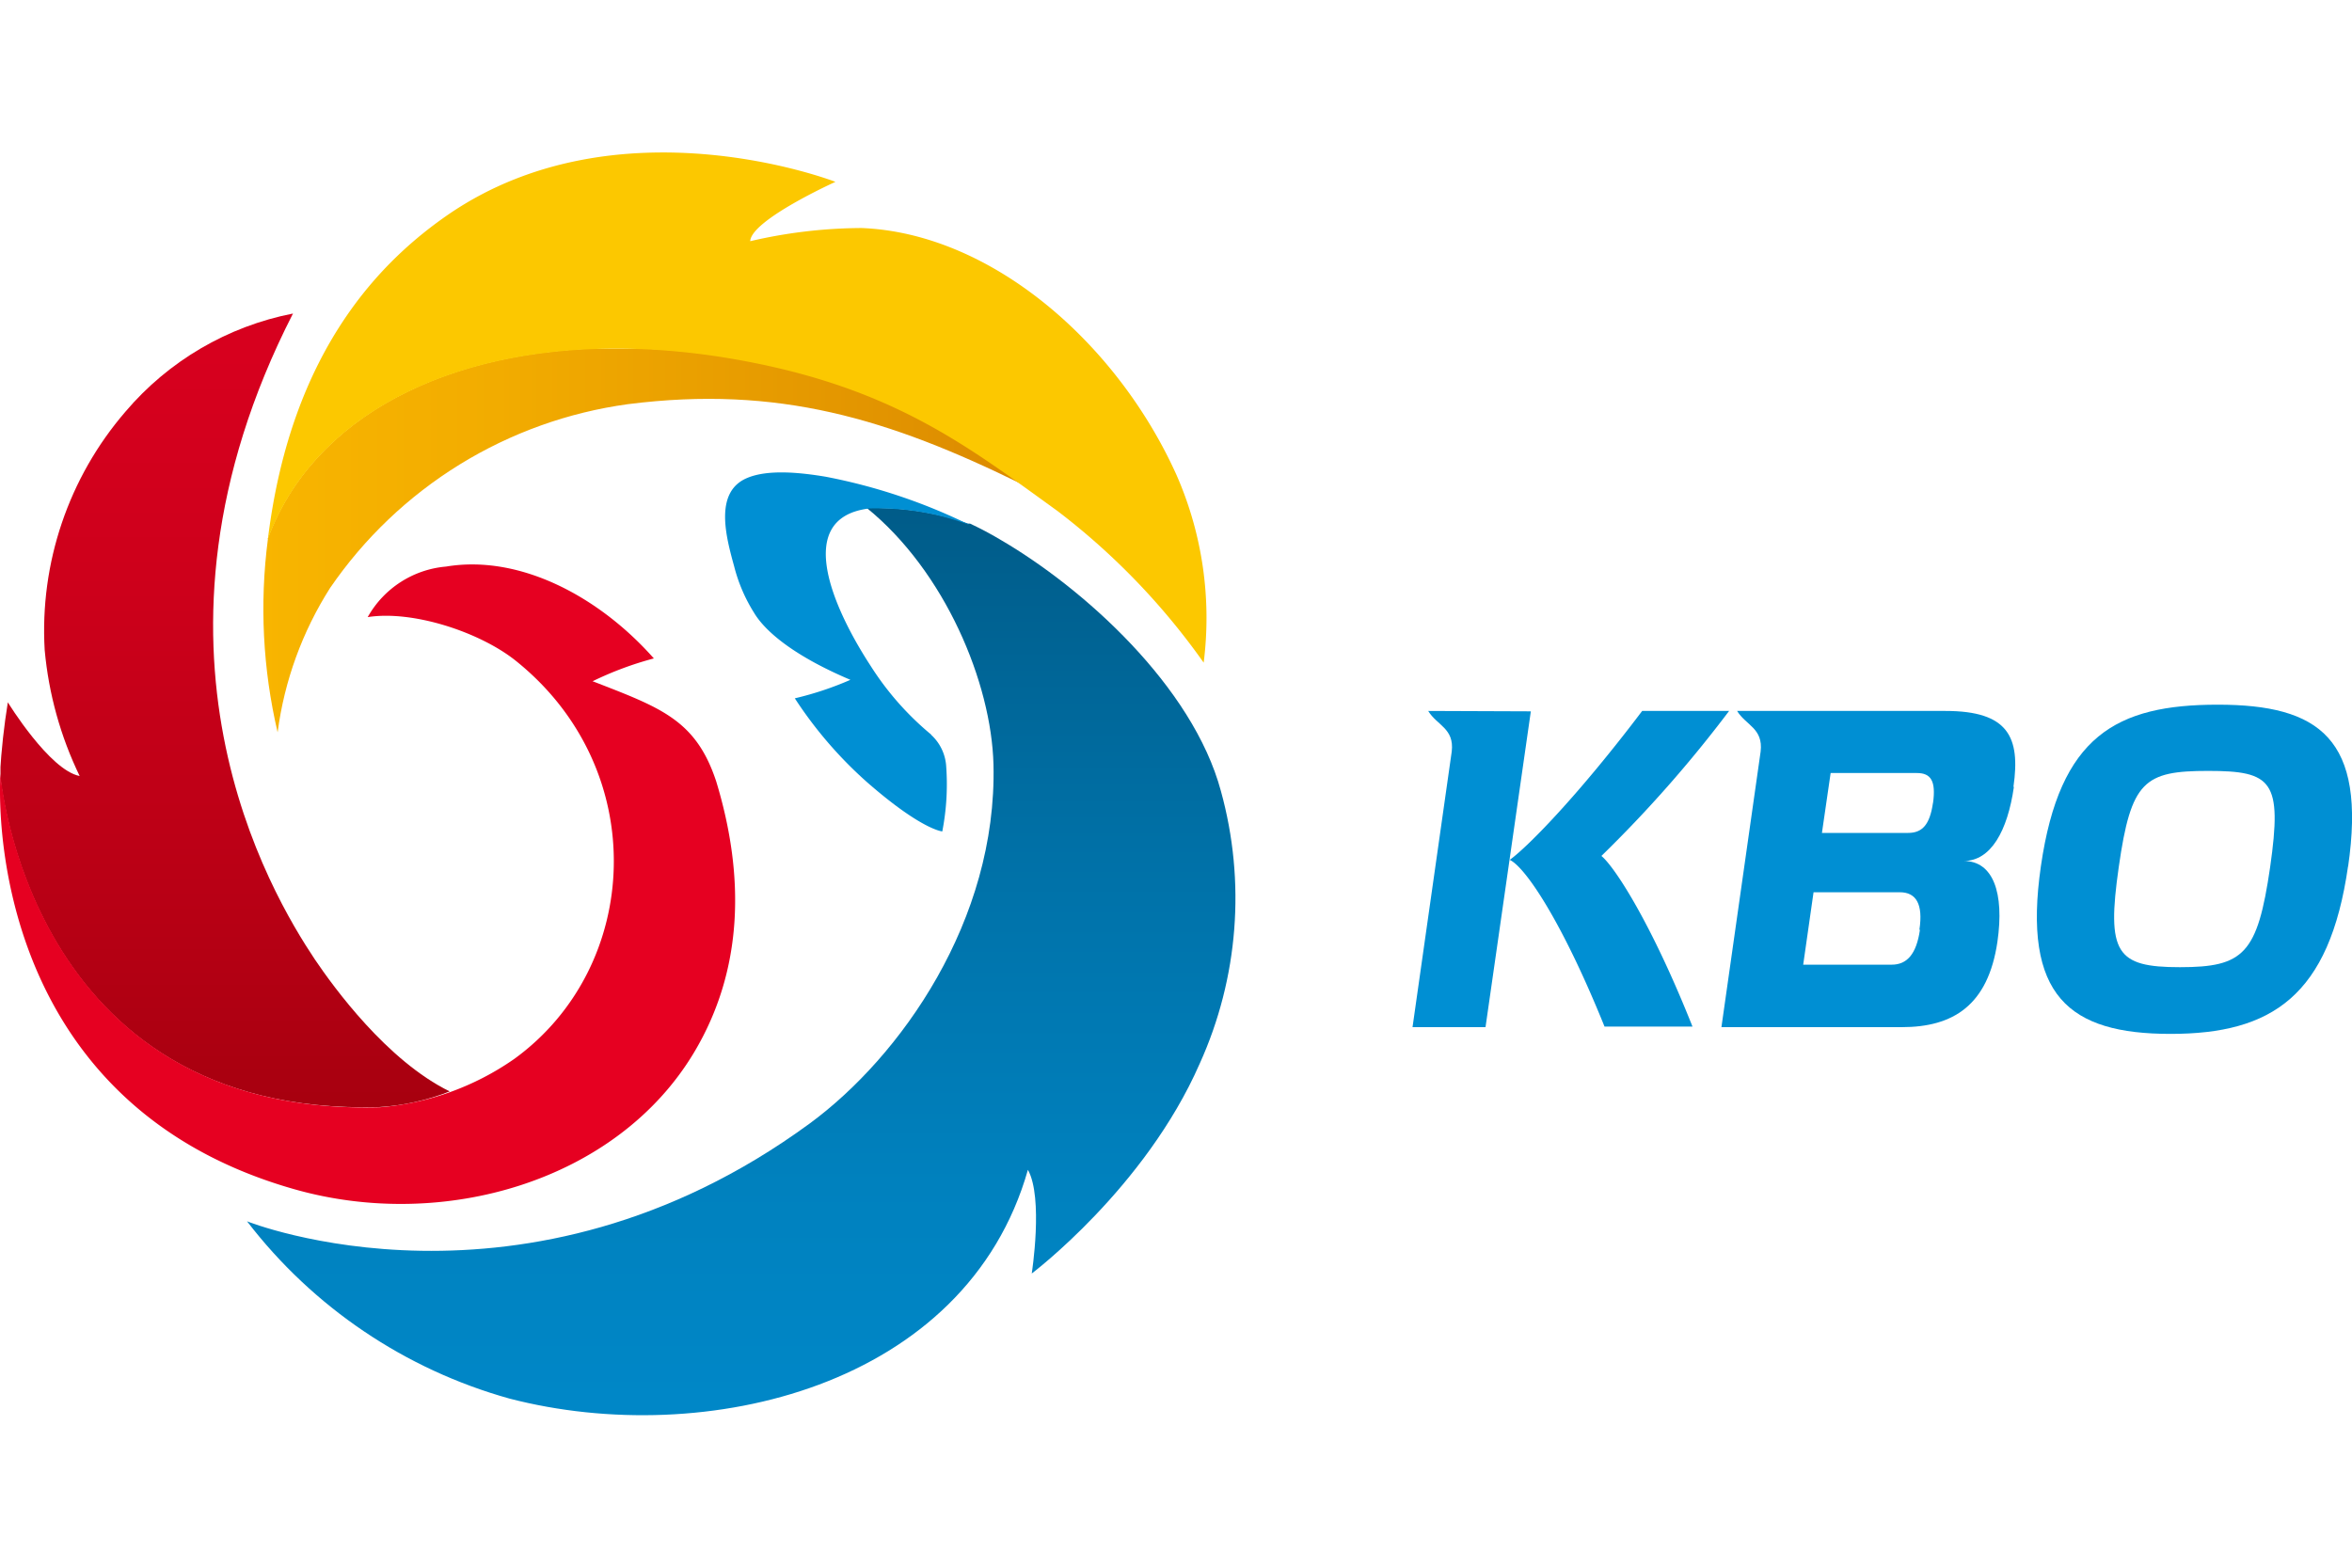 <svg id="Layer_1" data-name="Layer 1" xmlns="http://www.w3.org/2000/svg" xmlns:xlink="http://www.w3.org/1999/xlink" viewBox="0 0 300 200"><defs><style>.cls-1{fill:none;}.cls-2{clip-path:url(#clip-path);}.cls-3{fill:url(#linear-gradient);}.cls-4{clip-path:url(#clip-path-2);}.cls-5{fill:url(#linear-gradient-2);}.cls-6{clip-path:url(#clip-path-3);}.cls-7{fill:url(#linear-gradient-3);}.cls-8{fill:#fcc800;}.cls-9{fill:#e60021;}.cls-10{fill:#008fd3;}</style><clipPath id="clip-path"><path class="cls-1" d="M34.17,68.78a69.06,69.06,0,0,0,1.24,24.65A45.27,45.27,0,0,1,42.11,75a55.12,55.12,0,0,1,38-23.44c19.14-2.43,33.25,1.86,50.23,10.21-10-7.2-19.74-13.39-38-16.27A86.57,86.57,0,0,0,78.66,44.4c-21.5,0-38.71,8.72-44.5,24.3"/></clipPath><linearGradient id="linear-gradient" x1="-224.61" y1="218.62" x2="-222.39" y2="218.62" gradientTransform="matrix(-44.16, 0, 0, 44.16, -9787.79, -9585.15)" gradientUnits="userSpaceOnUse"><stop offset="0" stop-color="#db8900"/><stop offset="0.19" stop-color="#e29400"/><stop offset="0.69" stop-color="#f2ac00"/><stop offset="1" stop-color="#f8b500"/></linearGradient><clipPath id="clip-path-2"><path class="cls-1" d="M16,52.52A42.75,42.75,0,0,0,5.7,82.93,46.58,46.58,0,0,0,10.16,99C6.32,98.27,1,89.6,1,89.6a89.29,89.29,0,0,0-1,9.11s3.45,43.78,48.36,42.53a29.34,29.34,0,0,0,9-2c-8-3.93-14.78-13.26-17.2-16.84C34.56,114,15.65,82.46,37.37,40A37.46,37.46,0,0,0,16,52.52"/></clipPath><linearGradient id="linear-gradient-2" x1="-208.01" y1="226.56" x2="-205.77" y2="226.56" gradientTransform="matrix(0, -45.15, -45.15, 0, 10258.01, -9245.54)" gradientUnits="userSpaceOnUse"><stop offset="0" stop-color="#a4000e"/><stop offset="0.27" stop-color="#b60014"/><stop offset="0.72" stop-color="#ce001b"/><stop offset="1" stop-color="#d7001e"/></linearGradient><clipPath id="clip-path-3"><path class="cls-1" d="M123.58,66.91h0m0,0h0m0,0h0m0,0h0m0,0h0m-12.75-2.13h-.3c10,8.1,15.93,22.32,16.19,32.77.47,19.88-11.85,37.26-23.44,45.78C66.88,170,31.51,155.81,31.51,155.81A63.8,63.8,0,0,0,65,178.43c24.92,6.46,58.24-1.47,66.11-29.19,2,3.57.49,13.23.49,13.23s14.48-10.9,21.43-26.79a51.19,51.19,0,0,0,2.7-34.75C152.13,87.54,138.19,75,127.51,68.8a42.64,42.64,0,0,0-3.78-2h-.25a35.69,35.69,0,0,0-11.44-2h-1.21"/></clipPath><linearGradient id="linear-gradient-3" x1="-229.39" y1="235.21" x2="-227.17" y2="235.21" gradientTransform="matrix(0, 51.78, 51.78, 0, -12083.83, 11941.52)" gradientUnits="userSpaceOnUse"><stop offset="0" stop-color="#005b88"/><stop offset="0.38" stop-color="#0070a6"/><stop offset="0.76" stop-color="#0081be"/><stop offset="1" stop-color="#0087c7"/></linearGradient></defs><g class="cls-2"><rect class="cls-3" x="32.98" y="44.48" width="97.31" height="48.95"/></g><g class="cls-4"><rect class="cls-5" x="0.06" y="39.96" width="57.39" height="102.53"/></g><g class="cls-6"><rect class="cls-7" x="31.44" y="64.78" width="127.7" height="120.22"/></g><path class="cls-8" d="M57.25,27.32C79,12.47,106.56,23.2,106.56,23.2s-10.75,4.86-10.87,7.57a63.5,63.5,0,0,1,14.2-1.68c16.6.66,32.63,14.71,40.19,31.54a45.38,45.38,0,0,1,3.45,23.91,88.47,88.47,0,0,0-18.62-19.33C123,56.61,113.31,49,92.28,45.59,64.65,41.2,41.09,50,34.17,68.78c3-24.55,14.89-35.82,23.08-41.46"/><path class="cls-9" d="M75.57,86.92A42.87,42.87,0,0,1,83.4,84c-6.8-7.7-16.93-13.31-26.5-11.72a12.71,12.71,0,0,0-10,6.45c5.74-.91,14.32,1.91,18.89,5.57,17.33,13.89,16.06,39-.19,50.79a34.85,34.85,0,0,1-17.11,6.17C3.51,142.5.06,98.71.06,98.71s-3.25,41.42,37.46,53c19,5.42,41.16-1,51-17.43,6.33-10.59,6.49-22.54,2.84-34.57-2.59-7.88-7.08-9.42-15.69-12.77"/><path class="cls-10" d="M118.79,93.73A37.36,37.36,0,0,1,111,84.87c-4.56-7-10-18.8-.14-20A33.83,33.83,0,0,1,123.74,67a72.54,72.54,0,0,0-18.42-6.18c-3-.5-7.26-1-10,.15-4.29,1.78-2.71,7.54-1.67,11.31a20.7,20.7,0,0,0,2.52,5.88c1.53,2.57,5.43,5.66,12.3,8.57a41.24,41.24,0,0,1-7.09,2.36,52.86,52.86,0,0,0,9.18,10.67c7,6.13,9.63,6.31,9.63,6.31a31.41,31.41,0,0,0,.5-8.27,5.94,5.94,0,0,0-1.94-4.07"/><path class="cls-10" d="M220.55,90.7H209.46c-7.85,10.4-14.45,17.23-16.89,19,2,.93,6.7,7.92,12.09,21.27h11.22c-5.33-13.4-10-20.46-11.62-21.77a161.75,161.75,0,0,0,16.29-18.5"/><path class="cls-10" d="M182.17,90.7c1.1,1.84,3.35,2.21,3,5.18l-5,35.16h9.31l5.78-40.29Z"/><path class="cls-10" d="M246.55,102.44c-.4,2.78-1.37,3.82-3.16,3.82h-11l1.11-7.64h11c1.78,0,2.45,1,2.06,3.82m-1.67,16.18c-.45,3.13-1.67,4.45-3.6,4.45H230l1.32-9.24h11c2.08,0,3,1.5,2.5,4.79m12-18.26c.9-6.31-.64-9.66-8.68-9.66H221.57c1.12,1.84,3.35,2.21,3,5.18l-5,35.16h23c6.54,0,11-2.76,12.2-10.87.91-6.29-.55-10.33-4.3-10.33,3.47,0,5.59-3.83,6.4-9.43"/><path class="cls-10" d="M289.56,110.61c1.57-11,.25-12.26-7.91-12.26s-9.83,1.28-11.4,12.26-.34,12.78,7.8,12.78,9.9-1.68,11.51-12.78m9.94-.12c-2.37,16.6-9.76,21.41-22.65,21.41s-18.93-4.81-16.53-21.41,9.61-20.59,22.56-20.59,19,4.32,16.62,20.68"/></svg>